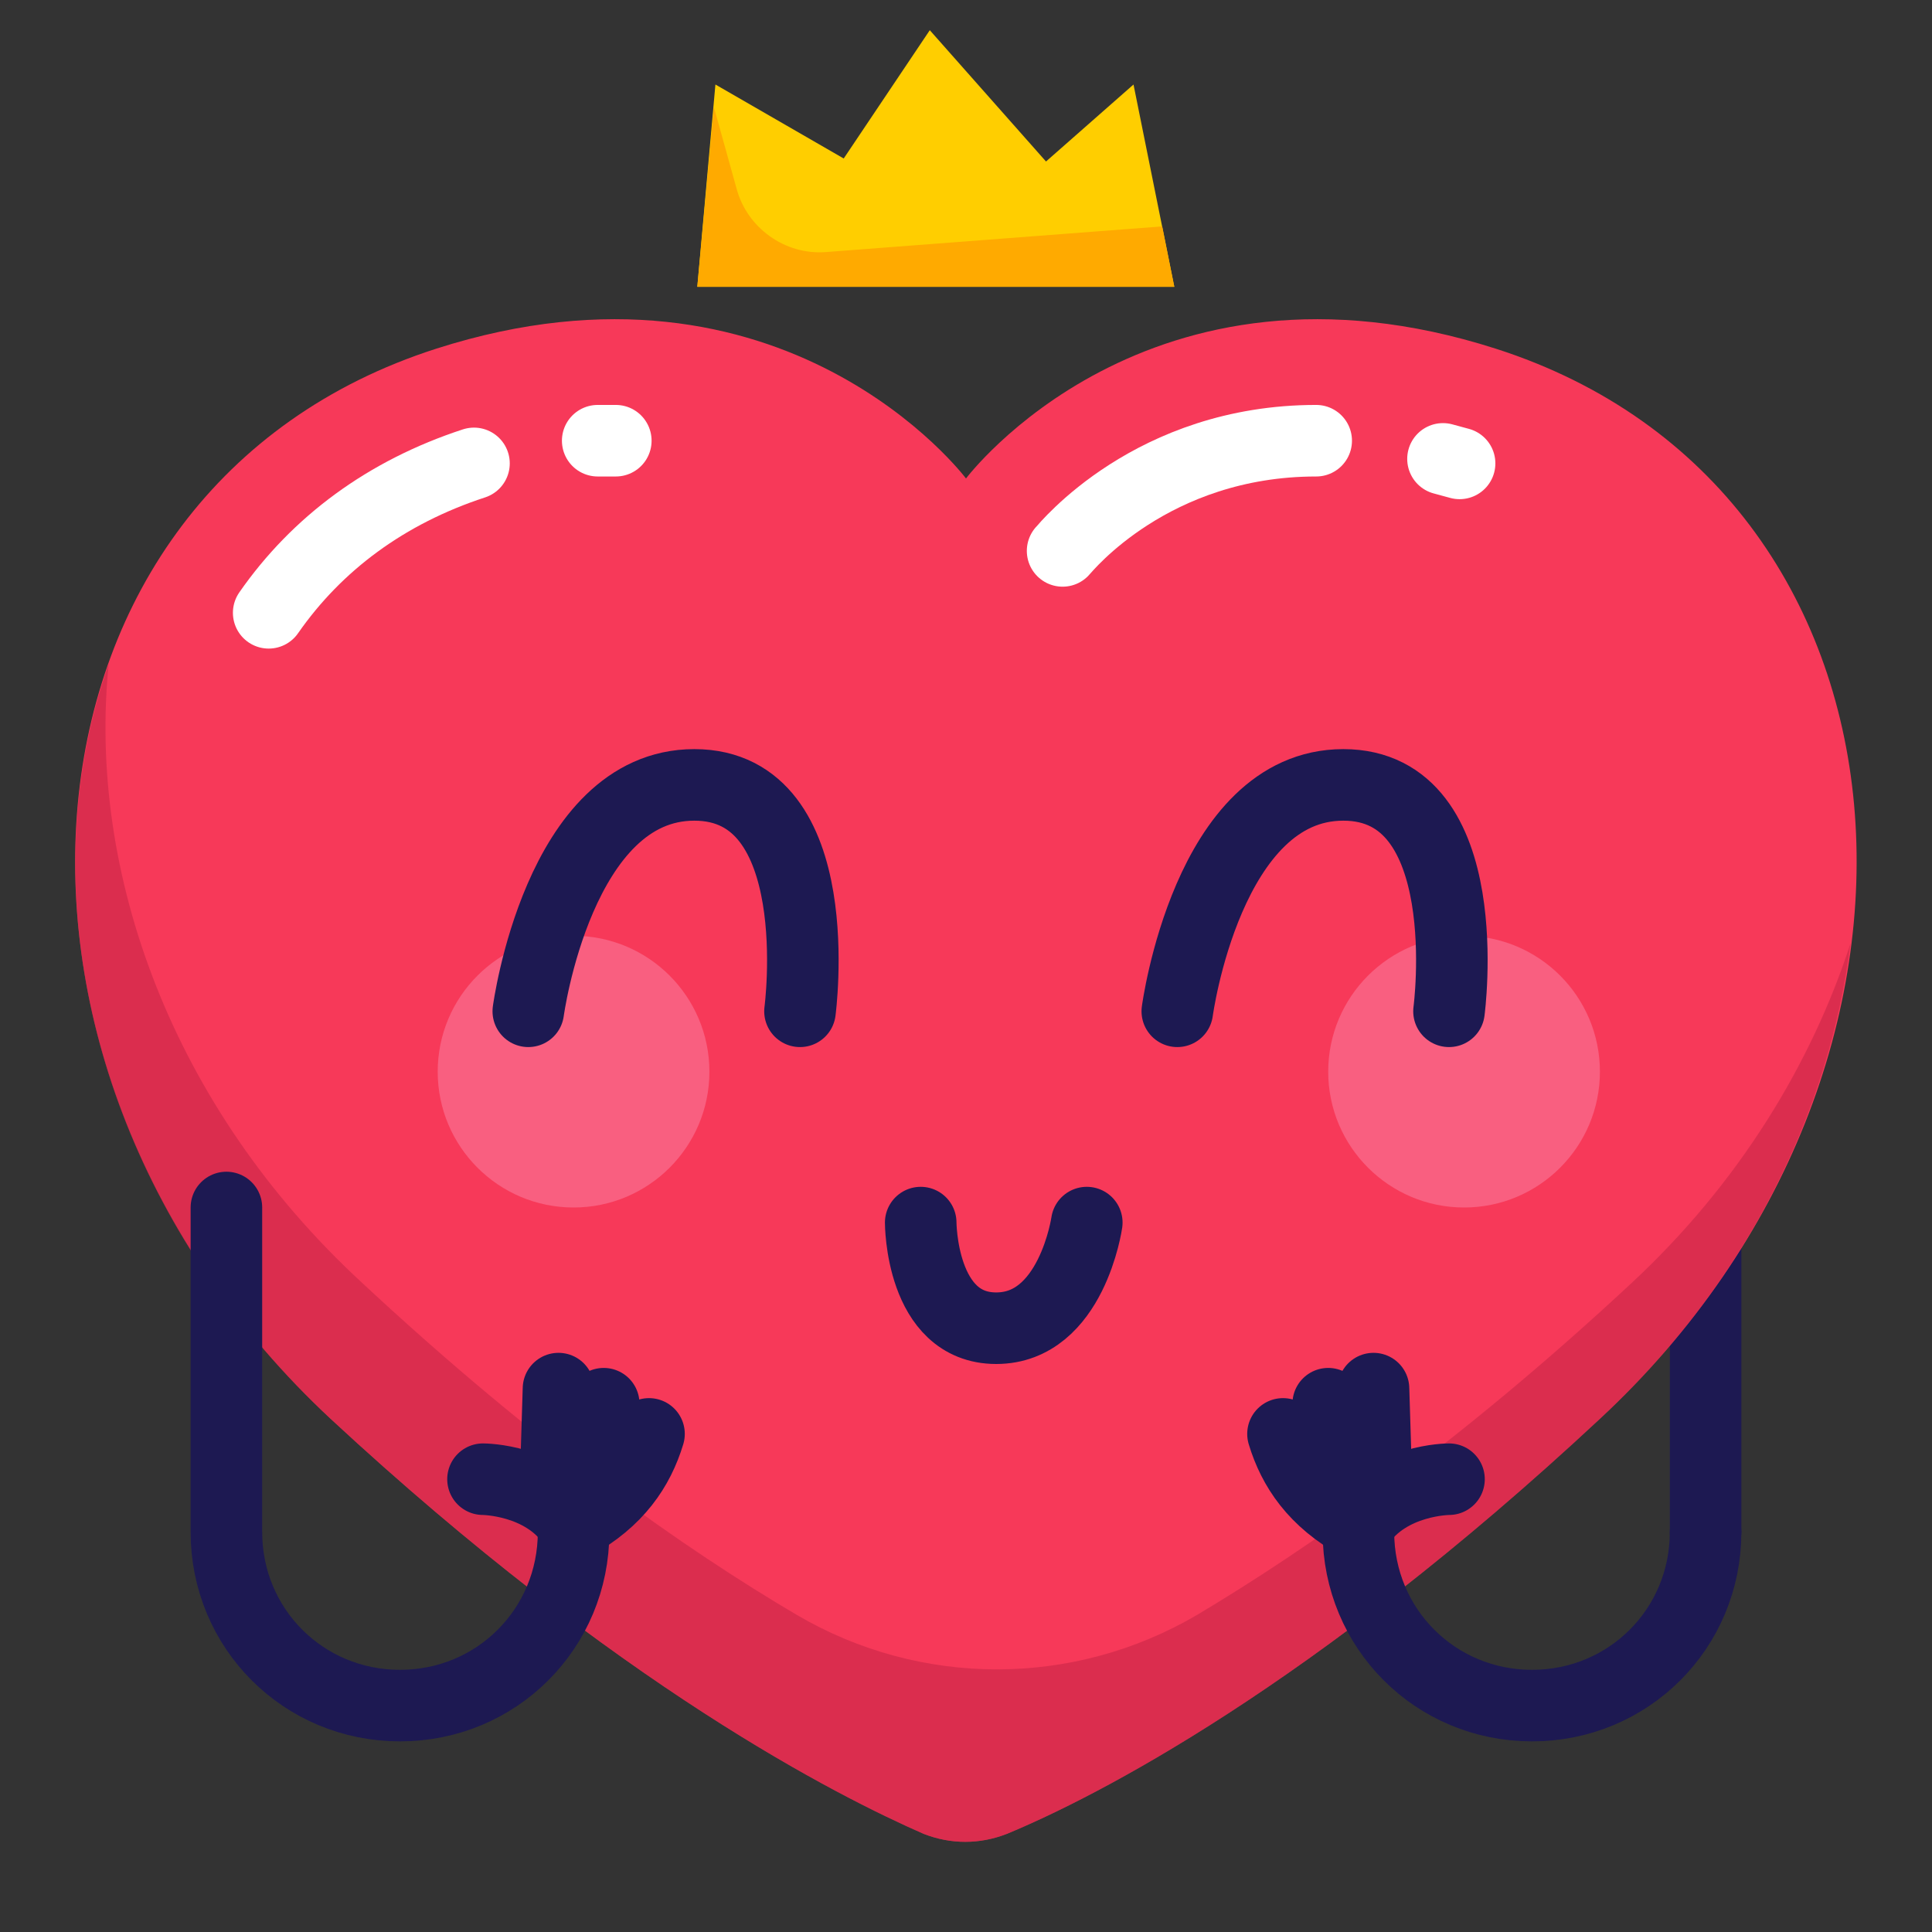 <svg width="27" height="27" viewBox="0 0 27 27" fill="none" xmlns="http://www.w3.org/2000/svg">
<rect x="0" y="0" width="27" height="27" fill="#333333" stroke="none"/>
<path d="M23.836 16.875V21.41" stroke="#1D1952" stroke-miterlimit="10" stroke-linecap="round"/>
<path d="M20.904 4.873C16.031 3.312 13.5 6.687 13.5 6.687C13.5 6.687 10.969 3.312 6.096 4.873C-0.021 6.834 -0.654 14.913 4.62 19.828C8.648 23.562 11.707 25.102 12.909 25.629C13.289 25.777 13.69 25.777 14.07 25.629C15.293 25.123 18.331 23.583 22.359 19.828C27.654 14.913 27.021 6.834 20.904 4.873Z" fill="#F73959"/>
<path opacity="0.5" d="M22.802 17.93C20.356 20.208 18.246 21.663 16.727 22.57C14.998 23.583 12.867 23.583 11.138 22.57C9.598 21.663 7.509 20.208 5.063 17.93C2.384 15.462 1.224 12.171 1.519 9.281C0.359 12.551 1.35 16.791 4.62 19.828C8.649 23.562 11.707 25.102 12.909 25.629C13.289 25.777 13.69 25.777 14.07 25.629C15.293 25.123 18.331 23.583 22.36 19.828C24.427 17.909 25.566 15.525 25.861 13.184C25.313 14.871 24.3 16.538 22.802 17.93Z" fill="#C02344"/>
<path d="M8.353 6.159C8.438 6.159 8.522 6.159 8.606 6.159" stroke="white" stroke-miterlimit="10" stroke-linecap="round" stroke-linejoin="round"/>
<path d="M3.755 8.564C4.43 7.594 5.4 6.876 6.624 6.476" stroke="white" stroke-miterlimit="10" stroke-linecap="round" stroke-linejoin="round"/>
<path d="M20.166 6.413C20.25 6.434 20.313 6.455 20.398 6.476" stroke="white" stroke-miterlimit="10" stroke-linecap="round" stroke-linejoin="round"/>
<path d="M14.85 7.699C14.892 7.657 16.095 6.159 18.394 6.159" stroke="white" stroke-miterlimit="10" stroke-linecap="round" stroke-linejoin="round"/>
<path d="M8.016 16.875C9.064 16.875 9.914 16.025 9.914 14.977C9.914 13.928 9.064 13.078 8.016 13.078C6.967 13.078 6.117 13.928 6.117 14.977C6.117 16.025 6.967 16.875 8.016 16.875Z" fill="#F95F80"/>
<path d="M20.461 16.875C21.509 16.875 22.359 16.025 22.359 14.977C22.359 13.928 21.509 13.078 20.461 13.078C19.413 13.078 18.562 13.928 18.562 14.977C18.562 16.025 19.413 16.875 20.461 16.875Z" fill="#F95F80"/>
<path d="M7.383 14.133C7.383 14.133 7.805 10.969 9.703 10.969C11.602 10.969 11.18 14.133 11.18 14.133" stroke="#1D1952" stroke-miterlimit="10" stroke-linecap="round"/>
<path d="M16.453 14.133C16.453 14.133 16.875 10.969 18.773 10.969C20.672 10.969 20.25 14.133 20.25 14.133" stroke="#1D1952" stroke-miterlimit="10" stroke-linecap="round"/>
<path d="M12.867 17.086C12.867 17.086 12.867 18.562 13.922 18.562C14.977 18.562 15.188 17.086 15.188 17.086" stroke="#1D1952" stroke-miterlimit="10" stroke-linecap="round"/>
<path d="M9.998 1.181L9.745 4.008H16.411L15.841 1.181L14.618 2.257L12.994 0.422L11.791 2.215L9.998 1.181Z" fill="#FFCE00"/>
<path d="M10.294 2.637L9.977 1.498L9.745 4.008H16.411L16.242 3.164L11.538 3.523C10.969 3.565 10.441 3.185 10.294 2.637Z" fill="#FFAA00"/>
<path d="M3.164 16.875V21.41C3.164 22.76 4.24 23.836 5.59 23.836C6.94 23.836 8.016 22.76 8.016 21.41V21.305" stroke="#1D1952" stroke-miterlimit="10" stroke-linecap="round"/>
<path d="M8.016 21.305C7.594 20.672 6.75 20.672 6.75 20.672" stroke="#1D1952" stroke-miterlimit="10" stroke-linecap="round"/>
<path d="M7.805 19.406L7.762 20.798" stroke="#1D1952" stroke-miterlimit="10" stroke-linecap="round"/>
<path d="M8.437 19.617L7.973 21.009" stroke="#1D1952" stroke-miterlimit="10" stroke-linecap="round"/>
<path d="M9.07 20.039C8.923 20.524 8.627 20.967 8.016 21.305" stroke="#1D1952" stroke-miterlimit="10" stroke-linecap="round"/>
<path d="M23.836 21.41C23.836 22.76 22.76 23.836 21.41 23.836C20.06 23.836 18.984 22.76 18.984 21.41V21.305" stroke="#1D1952" stroke-miterlimit="10" stroke-linecap="round"/>
<path d="M18.984 21.305C19.406 20.672 20.25 20.672 20.25 20.672" stroke="#1D1952" stroke-miterlimit="10" stroke-linecap="round"/>
<path d="M19.195 19.406L19.238 20.798" stroke="#1D1952" stroke-miterlimit="10" stroke-linecap="round"/>
<path d="M18.562 19.617L19.027 21.009" stroke="#1D1952" stroke-miterlimit="10" stroke-linecap="round"/>
<path d="M17.93 20.039C18.077 20.524 18.373 20.967 18.984 21.305" stroke="#1D1952" stroke-miterlimit="10" stroke-linecap="round"/>
</svg>
